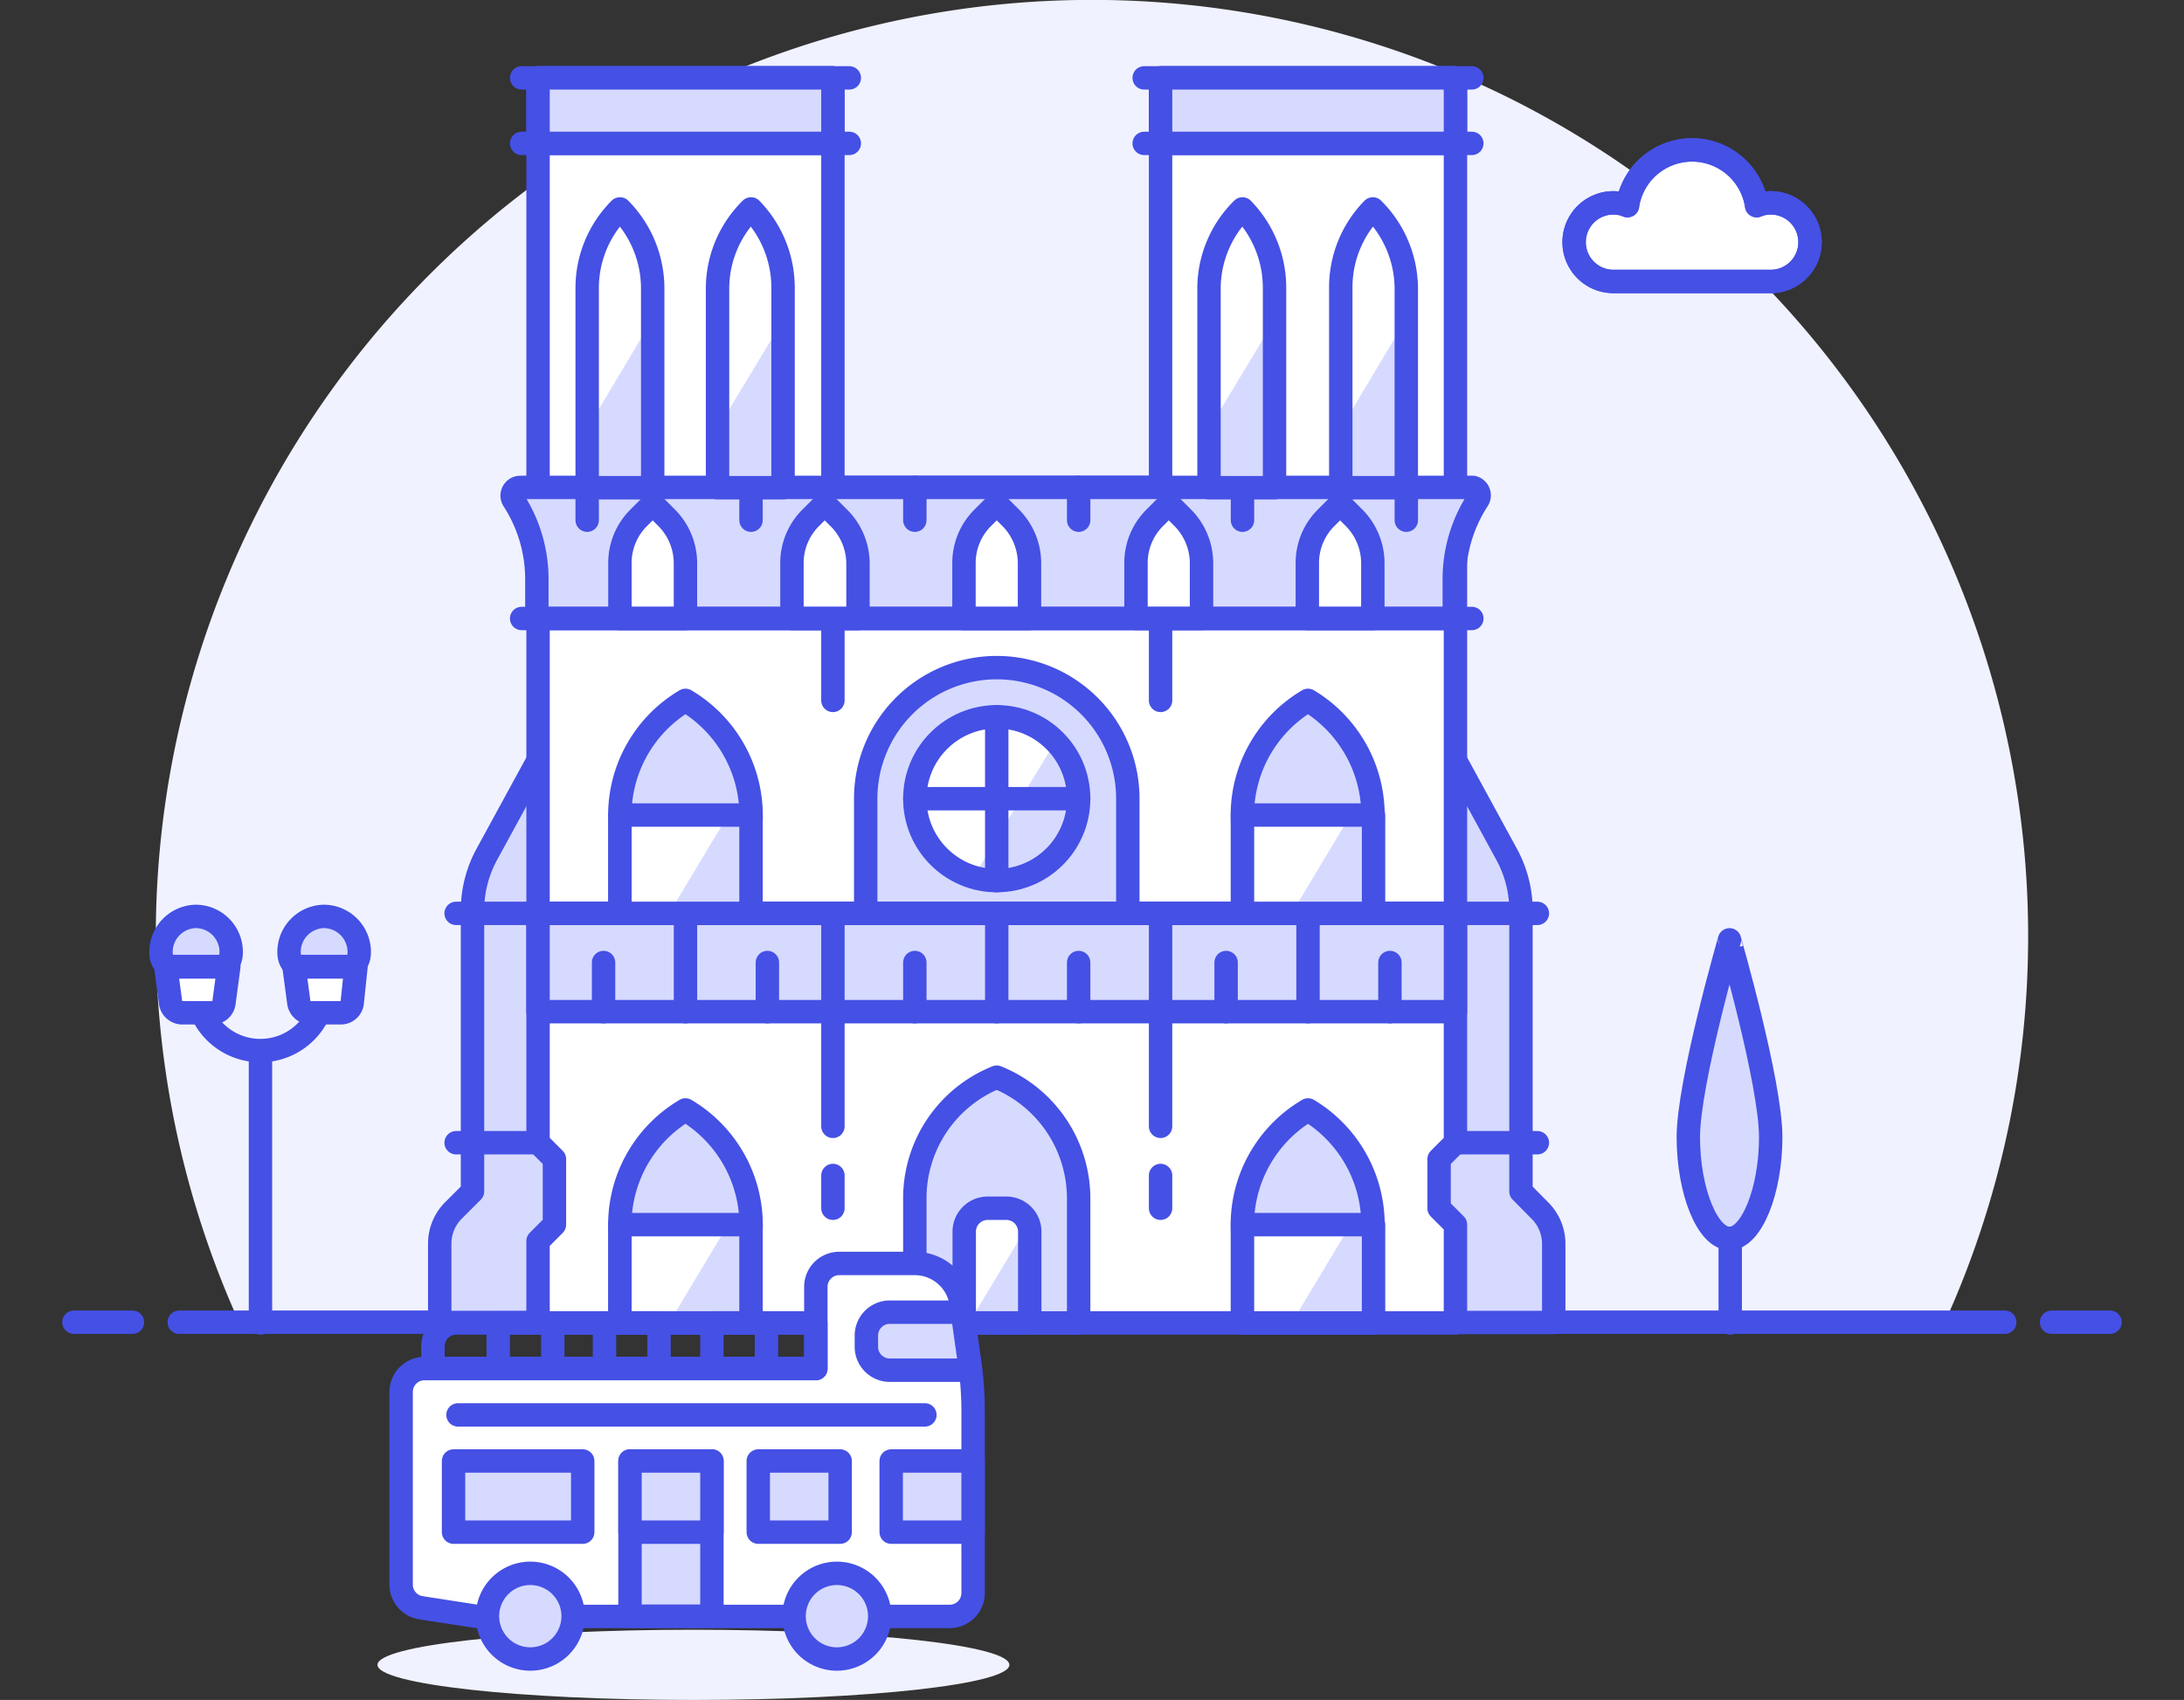 <svg xmlns="http://www.w3.org/2000/svg" xmlns:xlink="http://www.w3.org/1999/xlink" width="370" height="288" viewBox="0 0 370 288"><rect x="0" y="0" width="370" height="288" fill="#333333" stroke="none"/><defs><clipPath id="a"><rect width="370" height="288" transform="translate(750 130)" fill="#fff" stroke="#707070" stroke-width="1"/></clipPath></defs><g transform="translate(-750 -130)" clip-path="url(#a)"><g transform="translate(736.754 75.749)"><path d="M356.842,212.836A158.6,158.6,0,1,0,53.764,278.257H342.727a158.12,158.12,0,0,0,14.115-65.421Z" fill="#f0f2ff"/><line x2="309.263" transform="translate(43.614 278.257)" fill="none" stroke="#4550e5" stroke-linecap="round" stroke-linejoin="round" stroke-width="3.965"/><line x2="9.912" transform="translate(25.772 278.257)" fill="none" stroke="#4550e5" stroke-linecap="round" stroke-linejoin="round" stroke-width="3.965"/><line x2="9.912" transform="translate(360.807 278.257)" fill="none" stroke="#4550e5" stroke-linecap="round" stroke-linejoin="round" stroke-width="3.965"/><path d="M254.27,172.91,268.5,199a19.824,19.824,0,0,1,2.419,9.516v47.579l3.212,3.251a7.93,7.93,0,0,1,2.339,5.591V278.3h-22.2Z" fill="#d6daff" stroke="#4550e5" stroke-linecap="round" stroke-linejoin="round" stroke-width="3.965"/><line x2="13.877" transform="translate(259.821 247.847)" fill="none" stroke="#4550e5" stroke-linecap="round" stroke-linejoin="round" stroke-width="3.965"/><path d="M109.947,172.91,95.713,199a19.825,19.825,0,0,0-2.419,9.516v47.579l-3.251,3.251a7.93,7.93,0,0,0-2.3,5.591V278.3h22.2Z" fill="#d6daff" stroke="#4550e5" stroke-linecap="round" stroke-linejoin="round" stroke-width="3.965"/><path d="M313.228,88.616a6.066,6.066,0,0,0-2.379.476,11.062,11.062,0,0,0-21.886,0,6.066,6.066,0,0,0-2.379-.476,6.661,6.661,0,1,0,0,13.322h26.644a6.661,6.661,0,1,0,0-13.322Z" fill="#fff"/><path d="M313.228,88.616a6.066,6.066,0,0,0-2.379.476,11.062,11.062,0,0,0-21.886,0,6.066,6.066,0,0,0-2.379-.476,6.661,6.661,0,1,0,0,13.322h26.644a6.661,6.661,0,1,0,0-13.322Z" fill="none" stroke="#4550e5" stroke-linejoin="round" stroke-width="3.965"/><path d="M209.863,67.443v69.386H154.354V67.443H104.4v180.4l2.775,2.775v11.1L104.4,264.5v13.877H259.821V261.724l-2.775-2.775v-8.326l2.775-2.775V67.443Z" fill="#fff"/><path d="M313.228,88.616a6.066,6.066,0,0,0-2.379.476,11.062,11.062,0,0,0-21.886,0,6.066,6.066,0,0,0-2.379-.476,6.661,6.661,0,1,0,0,13.322h26.644a6.661,6.661,0,1,0,0-13.322Z" fill="none" stroke="#4550e5" stroke-linejoin="round" stroke-width="3.965"/><path d="M209.863,67.443v69.386H154.354V67.443H104.4v180.4l2.775,2.775v11.1L104.4,264.5v13.877H259.821V261.724l-2.775-2.775v-8.326l2.775-2.775V67.443Z" fill="none" stroke="#4550e5" stroke-linecap="round" stroke-linejoin="round" stroke-width="3.965"/><rect width="155.425" height="16.653" transform="translate(104.396 208.99)" fill="#d6daff" stroke="#4550e5" stroke-linecap="round" stroke-linejoin="round" stroke-width="3.965"/><path d="M262.794,136.829H101.383a1.388,1.388,0,0,0-1.15,2.141h0a24.662,24.662,0,0,1,3.965,13.639v6.423H259.622v-6.423a24.622,24.622,0,0,1,3.965-13.639h0a1.388,1.388,0,0,0-.793-2.141Z" fill="#d6daff" stroke="#4550e5" stroke-linecap="round" stroke-linejoin="round" stroke-width="3.965"/><path d="M182.108,236.745h0a22.085,22.085,0,0,0-13.877,20.5v21.133h27.754V257.243a22.164,22.164,0,0,0-13.877-20.5Z" fill="#d6daff" stroke="#4550e5" stroke-linecap="round" stroke-linejoin="round" stroke-width="3.965"/><path d="M129.375,242.3h0a22.6,22.6,0,0,0-11.1,20.5v15.582h22.2V262.794a22.679,22.679,0,0,0-11.1-20.5Z" fill="#d6daff" stroke="#4550e5" stroke-linecap="round" stroke-linejoin="round" stroke-width="3.965"/><path d="M129.375,172.91h0a22.6,22.6,0,0,0-11.1,20.5V208.99h22.2V193.408A22.679,22.679,0,0,0,129.375,172.91Z" fill="#d6daff" stroke="#4550e5" stroke-linecap="round" stroke-linejoin="round" stroke-width="3.965"/><path d="M234.842,172.91h0a22.6,22.6,0,0,0-11.1,20.5V208.99h22.085V193.408a22.679,22.679,0,0,0-10.983-20.5Z" fill="#d6daff" stroke="#4550e5" stroke-linecap="round" stroke-linejoin="round" stroke-width="3.965"/><path d="M234.842,242.3h0a22.6,22.6,0,0,0-11.1,20.5v15.582h22.085V262.794a22.679,22.679,0,0,0-10.983-20.5Z" fill="#d6daff" stroke="#4550e5" stroke-linecap="round" stroke-linejoin="round" stroke-width="3.965"/><line y2="36.081" transform="translate(154.354 208.99)" fill="none" stroke="#4550e5" stroke-linecap="round" stroke-linejoin="round" stroke-width="3.965"/><line y2="36.081" transform="translate(209.863 208.99)" fill="none" stroke="#4550e5" stroke-linecap="round" stroke-linejoin="round" stroke-width="3.965"/><line y2="13.877" transform="translate(154.354 159.033)" fill="none" stroke="#4550e5" stroke-linecap="round" stroke-linejoin="round" stroke-width="3.965"/><line y2="13.877" transform="translate(209.863 159.033)" fill="none" stroke="#4550e5" stroke-linecap="round" stroke-linejoin="round" stroke-width="3.965"/><path d="M182.108,167.359h0a22.2,22.2,0,0,0-22.2,22.2V208.99h44.407V189.562A22.2,22.2,0,0,0,182.108,167.359Z" fill="#d6daff" stroke="#4550e5" stroke-linecap="round" stroke-linejoin="round" stroke-width="3.965"/><circle cx="13.877" cy="13.877" r="13.877" transform="translate(168.231 175.685)" fill="#d6daff"/><path d="M192.021,179.928a13.679,13.679,0,0,0-9.912-4.242,13.838,13.838,0,0,0-3.965,27.16Z" fill="#fff"/><circle cx="13.877" cy="13.877" r="13.877" transform="translate(168.231 175.685)" fill="none" stroke="#4550e5" stroke-linecap="round" stroke-linejoin="round" stroke-width="3.965"/><line y2="5.551" transform="translate(154.354 253.397)" fill="none" stroke="#4550e5" stroke-linecap="round" stroke-linejoin="round" stroke-width="3.965"/><line y2="5.551" transform="translate(209.863 253.397)" fill="none" stroke="#4550e5" stroke-linecap="round" stroke-linejoin="round" stroke-width="3.965"/><line y1="16.653" transform="translate(129.375 208.99)" fill="none" stroke="#4550e5" stroke-linecap="round" stroke-linejoin="round" stroke-width="3.965"/><line y1="8.326" transform="translate(115.498 217.317)" fill="none" stroke="#4550e5" stroke-linecap="round" stroke-linejoin="round" stroke-width="3.965"/><line y1="8.326" transform="translate(143.252 217.317)" fill="none" stroke="#4550e5" stroke-linecap="round" stroke-linejoin="round" stroke-width="3.965"/><line y1="16.653" transform="translate(182.108 208.99)" fill="none" stroke="#4550e5" stroke-linecap="round" stroke-linejoin="round" stroke-width="3.965"/><line y1="8.326" transform="translate(168.231 217.317)" fill="none" stroke="#4550e5" stroke-linecap="round" stroke-linejoin="round" stroke-width="3.965"/><line y1="8.326" transform="translate(195.986 217.317)" fill="none" stroke="#4550e5" stroke-linecap="round" stroke-linejoin="round" stroke-width="3.965"/><line y1="16.653" transform="translate(234.842 208.99)" fill="none" stroke="#4550e5" stroke-linecap="round" stroke-linejoin="round" stroke-width="3.965"/><line y1="8.326" transform="translate(220.965 217.317)" fill="none" stroke="#4550e5" stroke-linecap="round" stroke-linejoin="round" stroke-width="3.965"/><line y1="8.326" transform="translate(248.719 217.317)" fill="none" stroke="#4550e5" stroke-linecap="round" stroke-linejoin="round" stroke-width="3.965"/><path d="M126.2,141.983l-2.379-2.379-2.379,2.379a10.784,10.784,0,0,0-3.172,7.692v9.357h11.1v-9.357a10.943,10.943,0,0,0-3.172-7.692Z" fill="#fff" stroke="#4550e5" stroke-linecap="round" stroke-linejoin="round" stroke-width="3.965"/><path d="M155.345,141.983l-2.379-2.379-2.379,2.379a10.784,10.784,0,0,0-3.172,7.692v9.357H158.6v-9.357a10.943,10.943,0,0,0-3.251-7.692Z" fill="#fff" stroke="#4550e5" stroke-linecap="round" stroke-linejoin="round" stroke-width="3.965"/><path d="M184.487,141.983l-2.379-2.379-2.379,2.379a10.785,10.785,0,0,0-3.172,7.692v9.357h11.1v-9.357A10.943,10.943,0,0,0,184.487,141.983Z" fill="#fff" stroke="#4550e5" stroke-linecap="round" stroke-linejoin="round" stroke-width="3.965"/><path d="M213.629,141.983,211.25,139.6l-2.379,2.379a10.784,10.784,0,0,0-3.172,7.692v9.357h11.1v-9.357A10.943,10.943,0,0,0,213.629,141.983Z" fill="#fff" stroke="#4550e5" stroke-linecap="round" stroke-linejoin="round" stroke-width="3.965"/><path d="M237.895,141.983l2.379-2.379,2.379,2.379a10.943,10.943,0,0,1,3.172,7.692v9.357h-11.1v-9.357a10.785,10.785,0,0,1,3.172-7.692Z" fill="#fff" stroke="#4550e5" stroke-linecap="round" stroke-linejoin="round" stroke-width="3.965"/><line y2="5.551" transform="translate(140.477 136.829)" fill="none" stroke="#4550e5" stroke-linecap="round" stroke-linejoin="round" stroke-width="3.965"/><line y2="5.551" transform="translate(112.722 136.829)" fill="none" stroke="#4550e5" stroke-linecap="round" stroke-linejoin="round" stroke-width="3.965"/><line y2="5.551" transform="translate(168.231 136.829)" fill="none" stroke="#4550e5" stroke-linecap="round" stroke-linejoin="round" stroke-width="3.965"/><line y2="5.551" transform="translate(195.986 136.829)" fill="none" stroke="#4550e5" stroke-linecap="round" stroke-linejoin="round" stroke-width="3.965"/><line y2="5.551" transform="translate(223.74 136.829)" fill="none" stroke="#4550e5" stroke-linecap="round" stroke-linejoin="round" stroke-width="3.965"/><line y2="5.551" transform="translate(251.494 136.829)" fill="none" stroke="#4550e5" stroke-linecap="round" stroke-linejoin="round" stroke-width="3.965"/><path d="M180.562,258.948h3.172a3.965,3.965,0,0,1,3.965,3.965v15.463H176.6V262.913A3.965,3.965,0,0,1,180.562,258.948Z" fill="#d6daff"/><path d="M183.734,258.948h-3.172a3.965,3.965,0,0,0-3.965,3.965v15.463h.793l10.071-16.692A3.965,3.965,0,0,0,183.734,258.948Z" fill="#fff"/><path d="M180.562,258.948h3.172a3.965,3.965,0,0,1,3.965,3.965v15.463H176.6V262.913A3.965,3.965,0,0,1,180.562,258.948Z" fill="none" stroke="#4550e5" stroke-linecap="round" stroke-linejoin="round" stroke-width="3.965"/><path d="M118.273,89.647h0a18.952,18.952,0,0,0-5.551,13.441v33.781h11.1V103.088A19.151,19.151,0,0,0,118.273,89.647Z" fill="#d6daff"/><path d="M123.824,108.282v-5.194a19.15,19.15,0,0,0-5.551-13.4h0a18.952,18.952,0,0,0-5.551,13.4v23.789Z" fill="#fff"/><path d="M118.273,89.647h0a18.952,18.952,0,0,0-5.551,13.441v33.781h11.1V103.088A19.151,19.151,0,0,0,118.273,89.647Z" fill="none" stroke="#4550e5" stroke-linecap="round" stroke-linejoin="round" stroke-width="3.965"/><path d="M140.477,89.647h0a18.952,18.952,0,0,0-5.67,13.441v33.781h11.1V103.088A19.151,19.151,0,0,0,140.477,89.647Z" fill="#d6daff"/><path d="M146.028,108.282v-5.194a19.15,19.15,0,0,0-5.551-13.4h0a18.952,18.952,0,0,0-5.67,13.4v23.789Z" fill="#fff"/><path d="M140.477,89.647h0a18.952,18.952,0,0,0-5.67,13.441v33.781h11.1V103.088A19.151,19.151,0,0,0,140.477,89.647Z" fill="none" stroke="#4550e5" stroke-linecap="round" stroke-linejoin="round" stroke-width="3.965"/><path d="M223.74,89.647h0a18.952,18.952,0,0,0-5.67,13.441v33.781h11.1V103.088a19.15,19.15,0,0,0-5.432-13.441Z" fill="#d6daff"/><path d="M229.291,108.282v-5.194a19.151,19.151,0,0,0-5.551-13.4h0a18.952,18.952,0,0,0-5.67,13.4v23.789Z" fill="#fff"/><path d="M223.74,89.647h0a18.952,18.952,0,0,0-5.67,13.441v33.781h11.1V103.088a19.15,19.15,0,0,0-5.432-13.441Z" fill="none" stroke="#4550e5" stroke-linecap="round" stroke-linejoin="round" stroke-width="3.965"/><path d="M245.825,89.647h0a18.952,18.952,0,0,0-5.432,13.441v33.781h11.1V103.088A19.151,19.151,0,0,0,245.825,89.647Z" fill="#d6daff"/><path d="M251.494,108.282v-5.194a19.151,19.151,0,0,0-5.67-13.441h0a18.952,18.952,0,0,0-5.432,13.441v23.789Z" fill="#fff"/><path d="M245.825,89.647h0a18.952,18.952,0,0,0-5.432,13.441v33.781h11.1V103.088A19.151,19.151,0,0,0,245.825,89.647Z" fill="none" stroke="#4550e5" stroke-linecap="round" stroke-linejoin="round" stroke-width="3.965"/><line x2="55.509" transform="translate(101.621 78.545)" fill="none" stroke="#4550e5" stroke-linecap="round" stroke-linejoin="round" stroke-width="3.965"/><line x2="55.509" transform="translate(101.621 67.443)" fill="none" stroke="#4550e5" stroke-linecap="round" stroke-linejoin="round" stroke-width="3.965"/><line x2="55.509" transform="translate(207.087 78.545)" fill="none" stroke="#4550e5" stroke-linecap="round" stroke-linejoin="round" stroke-width="3.965"/><line x2="55.509" transform="translate(207.087 67.443)" fill="none" stroke="#4550e5" stroke-linecap="round" stroke-linejoin="round" stroke-width="3.965"/><line x2="160.975" transform="translate(101.621 159.033)" fill="none" stroke="#4550e5" stroke-linecap="round" stroke-linejoin="round" stroke-width="3.965"/><line x2="183.179" transform="translate(90.519 208.99)" fill="none" stroke="#4550e5" stroke-linecap="round" stroke-linejoin="round" stroke-width="3.965"/><line x1="13.877" transform="translate(90.519 247.847)" fill="none" stroke="#4550e5" stroke-linecap="round" stroke-linejoin="round" stroke-width="3.965"/><rect width="49.958" height="11.102" transform="translate(104.396 67.443)" fill="#d6daff" stroke="#4550e5" stroke-linecap="round" stroke-linejoin="round" stroke-width="3.965"/><rect width="49.958" height="11.102" transform="translate(209.863 67.443)" fill="#d6daff" stroke="#4550e5" stroke-linecap="round" stroke-linejoin="round" stroke-width="3.965"/><line y2="27.754" transform="translate(182.108 175.685)" fill="none" stroke="#4550e5" stroke-linecap="round" stroke-linejoin="round" stroke-width="3.965"/><line x2="27.754" transform="translate(168.231 189.562)" fill="none" stroke="#4550e5" stroke-linecap="round" stroke-linejoin="round" stroke-width="3.965"/><rect width="22.204" height="16.653" transform="translate(118.273 192.338)" fill="#d6daff"/><path d="M118.273,192.338V208.99H126.6l9.992-16.653Z" fill="#fff"/><rect width="22.204" height="16.653" transform="translate(118.273 192.338)" fill="none" stroke="#4550e5" stroke-linecap="round" stroke-linejoin="round" stroke-width="3.965"/><rect width="22.204" height="16.653" transform="translate(223.74 192.338)" fill="#d6daff"/><path d="M223.74,192.338V208.99h8.326l9.992-16.653Z" fill="#fff"/><rect width="22.204" height="16.653" transform="translate(223.74 192.338)" fill="none" stroke="#4550e5" stroke-linecap="round" stroke-linejoin="round" stroke-width="3.965"/><rect width="22.204" height="16.653" transform="translate(118.273 261.724)" fill="#d6daff"/><path d="M118.273,261.724v16.653H126.6l9.992-16.653Z" fill="#fff"/><rect width="22.204" height="16.653" transform="translate(118.273 261.724)" fill="none" stroke="#4550e5" stroke-linecap="round" stroke-linejoin="round" stroke-width="3.965"/><rect width="22.204" height="16.653" transform="translate(223.74 261.724)" fill="#d6daff"/><path d="M223.74,261.724v16.653h8.326l9.992-16.653Z" fill="#fff"/><rect width="22.204" height="16.653" transform="translate(223.74 261.724)" fill="none" stroke="#4550e5" stroke-linecap="round" stroke-linejoin="round" stroke-width="3.965"/><path d="M313.228,246.9c0,9.2-3.291,17.168-6.978,17.168s-6.978-7.93-6.978-17.168,6.978-33.424,6.978-33.424S313.228,237.657,313.228,246.9Z" fill="#d6daff" stroke="#4550e5" stroke-linecap="round" stroke-linejoin="round" stroke-width="3.965"/><line y2="14.313" transform="translate(306.369 264.063)" fill="none" stroke="#4550e5" stroke-linecap="round" stroke-linejoin="round" stroke-width="3.965"/><path d="M68.2,222.035a10.864,10.864,0,0,1-21.688,0" fill="none" stroke="#4550e5" stroke-linecap="round" stroke-linejoin="round" stroke-width="3.965"/><path d="M50.553,218.07h-7.93a2.1,2.1,0,0,1-1.269-.476,1.665,1.665,0,0,0,0,.634l.793,5.908a2.022,2.022,0,0,0,1.982,1.7h5.115a1.943,1.943,0,0,0,1.943-1.7l.793-5.908a1.665,1.665,0,0,0,0-.634,1.9,1.9,0,0,1-1.427.476Z" fill="#fff" stroke="#4550e5" stroke-linecap="round" stroke-linejoin="round" stroke-width="3.965"/><path d="M46.508,209.506a6.027,6.027,0,0,0-5.987,6.027c0,1.745.872,2.458,1.982,2.458h7.93c1.11,0,1.982-.714,1.982-2.458a6.027,6.027,0,0,0-5.909-6.027Z" fill="#d6daff" stroke="#4550e5" stroke-linecap="round" stroke-linejoin="round" stroke-width="3.965"/><path d="M72.241,218.07h-7.93a1.9,1.9,0,0,1-1.229-.476,3.092,3.092,0,0,0,0,.634l.793,5.908a2.022,2.022,0,0,0,1.982,1.7h5.115a1.943,1.943,0,0,0,1.943-1.7l.634-6.066a3.093,3.093,0,0,0,0-.634,1.9,1.9,0,0,1-1.308.634Z" fill="#fff" stroke="#4550e5" stroke-linecap="round" stroke-linejoin="round" stroke-width="3.965"/><path d="M68.2,209.506a6.027,6.027,0,0,0-5.987,6.027c0,1.745.872,2.458,1.982,2.458h7.93c1.11,0,1.982-.714,1.982-2.458a6.027,6.027,0,0,0-5.909-6.027Z" fill="#d6daff" stroke="#4550e5" stroke-linecap="round" stroke-linejoin="round" stroke-width="3.965"/><line y2="45.557" transform="translate(57.372 232.82)" fill="none" stroke="#4550e5" stroke-linecap="round" stroke-linejoin="round" stroke-width="3.965"/><ellipse cx="53.526" cy="5.947" rx="53.526" ry="5.947" transform="translate(77.197 330.356)" fill="#f0f2ff"/><path d="M151.46,272.152v13.956H85.166a3.965,3.965,0,0,0-3.965,3.965v32.592a3.965,3.965,0,0,0,3.37,3.965l9.476,1.467h80.091a3.965,3.965,0,0,0,3.965-3.965V293.4a59.475,59.475,0,0,0-.595-8.406l-1.427-9.873a7.93,7.93,0,0,0-7.93-6.82H155.425A3.965,3.965,0,0,0,151.46,272.152Z" fill="#fff" stroke="#4550e5" stroke-linecap="round" stroke-linejoin="round" stroke-width="3.965"/><path d="M110.343,328.057a7.256,7.256,0,1,1-7.256-7.256,7.256,7.256,0,0,1,7.256,7.256Z" fill="#d6daff" stroke="#4550e5" stroke-linecap="round" stroke-linejoin="round" stroke-width="3.965"/><path d="M162.284,328.057a7.256,7.256,0,1,1-7.256-7.256A7.256,7.256,0,0,1,162.284,328.057Z" fill="#d6daff" stroke="#4550e5" stroke-linecap="round" stroke-linejoin="round" stroke-width="3.965"/><rect width="13.877" height="26.287" transform="translate(119.978 301.769)" fill="#d6daff" stroke="#4550e5" stroke-linecap="round" stroke-linejoin="round" stroke-width="3.965"/><rect width="21.886" height="12.053" transform="translate(90.083 301.769)" fill="#d6daff"/><rect width="21.886" height="12.053" transform="translate(90.083 301.769)" fill="none" stroke="#4550e5" stroke-linecap="round" stroke-linejoin="round" stroke-width="3.965"/><rect width="13.877" height="12.053" transform="translate(141.706 301.769)" fill="#d6daff"/><rect width="13.877" height="12.053" transform="translate(141.706 301.769)" fill="none" stroke="#4550e5" stroke-linecap="round" stroke-linejoin="round" stroke-width="3.965"/><rect width="13.877" height="12.053" transform="translate(164.227 301.769)" fill="#d6daff"/><rect width="13.877" height="12.053" transform="translate(164.227 301.769)" fill="none" stroke="#4550e5" stroke-linecap="round" stroke-linejoin="round" stroke-width="3.965"/><path d="M163.989,286.386h13.679l-1.388-9.833H163.989a3.965,3.965,0,0,0-3.965,3.965V282.5a3.965,3.965,0,0,0,3.965,3.886Z" fill="#d6daff"/><path d="M163.989,286.386h13.679l-1.388-9.833H163.989a3.965,3.965,0,0,0-3.965,3.965V282.5a3.965,3.965,0,0,0,3.965,3.886Z" fill="none" stroke="#4550e5" stroke-linecap="round" stroke-linejoin="round" stroke-width="3.965"/><path d="M90.559,278.376h60.9v7.732H86.594v-3.767A3.965,3.965,0,0,1,90.559,278.376Z" fill="none" stroke="#4550e5" stroke-linecap="round" stroke-linejoin="round" stroke-width="3.965"/><rect width="9.238" height="7.732" transform="translate(97.656 278.376)" fill="none" stroke="#4550e5" stroke-linecap="round" stroke-linejoin="round" stroke-width="3.965"/><rect width="9.238" height="7.732" transform="translate(115.656 278.376)" fill="none" stroke="#4550e5" stroke-linecap="round" stroke-linejoin="round" stroke-width="3.965"/><rect width="9.238" height="7.732" transform="translate(133.855 278.376)" fill="none" stroke="#4550e5" stroke-linecap="round" stroke-linejoin="round" stroke-width="3.965"/><rect width="13.877" height="12.053" transform="translate(119.978 301.769)" fill="#d6daff" stroke="#4550e5" stroke-linecap="round" stroke-linejoin="round" stroke-width="3.965"/><line x2="79.1" transform="translate(90.836 293.959)" fill="none" stroke="#4550e5" stroke-linecap="round" stroke-linejoin="round" stroke-width="3.965"/></g></g></svg>